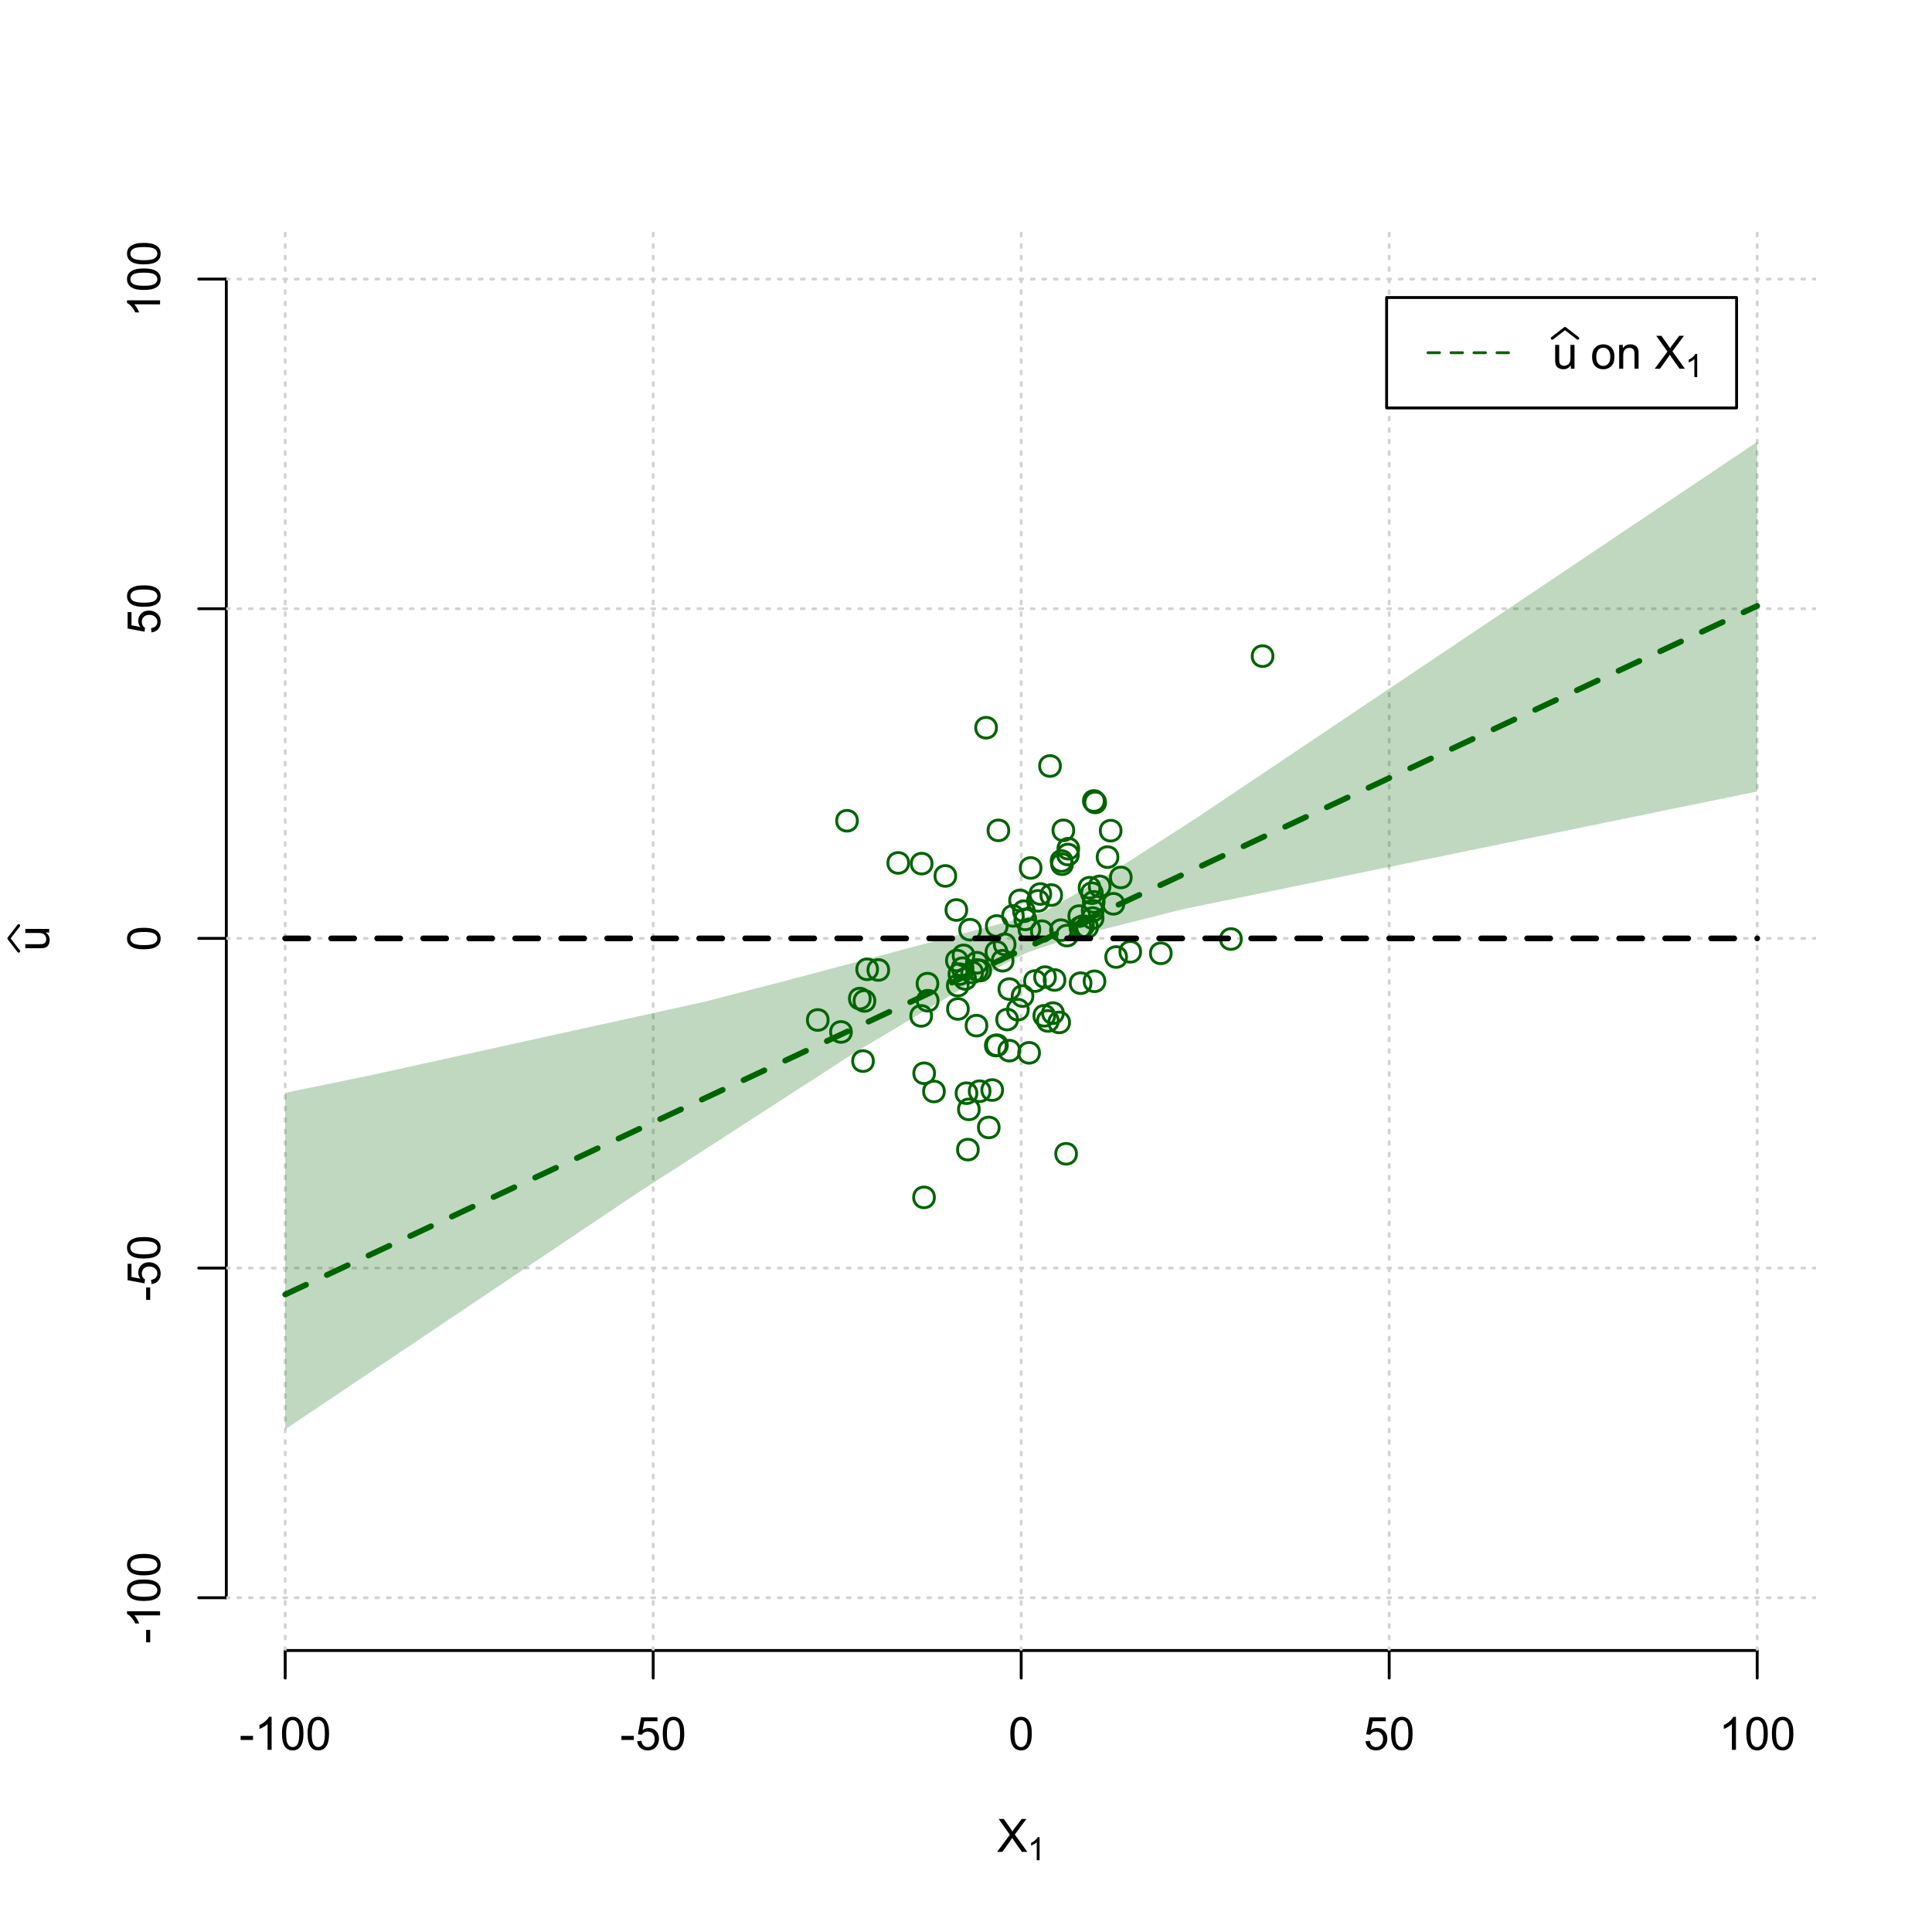 <?xml version="1.0" encoding="UTF-8"?>
<svg xmlns="http://www.w3.org/2000/svg" xmlns:xlink="http://www.w3.org/1999/xlink" width="504pt" height="504pt" viewBox="0 0 504 504" version="1.1">
<defs>
<g>
<symbol overflow="visible" id="glyph0-0">
<path style="stroke:none;" d="M 1.5 0 L 1.5 -7.5 L 7.5 -7.5 L 7.5 0 Z M 1.688 -0.188 L 7.312 -0.188 L 7.312 -7.312 L 1.688 -7.312 Z M 1.688 -0.188 "/>
</symbol>
<symbol overflow="visible" id="glyph0-1">
<path style="stroke:none;" d="M 0.055 0 L 3.375 -4.477 L 0.445 -8.59 L 1.797 -8.59 L 3.359 -6.387 C 3.68 -5.93 3.91 -5.578 4.047 -5.332 C 4.238 -5.645 4.465 -5.969 4.727 -6.312 L 6.457 -8.59 L 7.695 -8.59 L 4.676 -4.539 L 7.93 0 L 6.523 0 L 4.359 -3.062 C 4.238 -3.238 4.113 -3.43 3.984 -3.641 C 3.789 -3.324 3.652 -3.109 3.574 -2.992 L 1.418 0 Z M 0.055 0 "/>
</symbol>
<symbol overflow="visible" id="glyph0-2">
<path style="stroke:none;" d="M 0.383 -2.578 L 0.383 -3.641 L 3.621 -3.641 L 3.621 -2.578 Z M 0.383 -2.578 "/>
</symbol>
<symbol overflow="visible" id="glyph0-3">
<path style="stroke:none;" d="M 4.469 0 L 3.414 0 L 3.414 -6.719 C 3.16 -6.477 2.828 -6.234 2.414 -5.996 C 2 -5.75 1.629 -5.57 1.305 -5.449 L 1.305 -6.469 C 1.895 -6.742 2.41 -7.078 2.852 -7.477 C 3.293 -7.871 3.605 -8.254 3.789 -8.625 L 4.469 -8.625 Z M 4.469 0 "/>
</symbol>
<symbol overflow="visible" id="glyph0-4">
<path style="stroke:none;" d="M 0.5 -4.234 C 0.496 -5.246 0.602 -6.062 0.812 -6.688 C 1.02 -7.305 1.328 -7.785 1.742 -8.121 C 2.148 -8.457 2.668 -8.625 3.297 -8.625 C 3.758 -8.625 4.164 -8.531 4.512 -8.348 C 4.855 -8.16 5.141 -7.891 5.371 -7.543 C 5.594 -7.191 5.773 -6.766 5.906 -6.266 C 6.035 -5.762 6.098 -5.086 6.102 -4.234 C 6.098 -3.227 5.996 -2.414 5.789 -1.797 C 5.578 -1.176 5.266 -0.695 4.859 -0.359 C 4.445 -0.02 3.926 0.145 3.297 0.148 C 2.465 0.145 1.816 -0.148 1.348 -0.742 C 0.781 -1.457 0.496 -2.621 0.5 -4.234 Z M 1.582 -4.234 C 1.582 -2.824 1.746 -1.887 2.074 -1.418 C 2.402 -0.949 2.809 -0.715 3.297 -0.719 C 3.777 -0.715 4.184 -0.949 4.52 -1.422 C 4.848 -1.887 5.016 -2.824 5.016 -4.234 C 5.016 -5.648 4.848 -6.59 4.52 -7.055 C 4.184 -7.516 3.773 -7.746 3.289 -7.75 C 2.801 -7.746 2.414 -7.543 2.125 -7.137 C 1.762 -6.613 1.582 -5.645 1.582 -4.234 Z M 1.582 -4.234 "/>
</symbol>
<symbol overflow="visible" id="glyph0-5">
<path style="stroke:none;" d="M 0.5 -2.25 L 1.605 -2.344 C 1.684 -1.805 1.871 -1.398 2.176 -1.125 C 2.473 -0.852 2.836 -0.715 3.258 -0.719 C 3.766 -0.715 4.195 -0.906 4.547 -1.293 C 4.898 -1.672 5.074 -2.18 5.074 -2.82 C 5.074 -3.414 4.902 -3.891 4.566 -4.242 C 4.227 -4.59 3.785 -4.762 3.242 -4.766 C 2.898 -4.762 2.594 -4.684 2.32 -4.531 C 2.047 -4.375 1.832 -4.176 1.676 -3.93 L 0.688 -4.062 L 1.516 -8.473 L 5.789 -8.473 L 5.789 -7.465 L 2.359 -7.465 L 1.898 -5.156 C 2.414 -5.516 2.953 -5.695 3.523 -5.695 C 4.27 -5.695 4.902 -5.434 5.422 -4.914 C 5.934 -4.395 6.191 -3.727 6.195 -2.914 C 6.191 -2.133 5.965 -1.461 5.516 -0.898 C 4.961 -0.199 4.211 0.145 3.258 0.148 C 2.477 0.145 1.836 -0.07 1.344 -0.508 C 0.844 -0.941 0.562 -1.523 0.5 -2.25 Z M 0.5 -2.25 "/>
</symbol>
<symbol overflow="visible" id="glyph0-6">
<path style="stroke:none;" d="M 4.867 0 L 4.867 -0.914 C 4.379 -0.211 3.723 0.141 2.895 0.141 C 2.527 0.141 2.184 0.07 1.867 -0.07 C 1.547 -0.211 1.309 -0.387 1.156 -0.602 C 1 -0.812 0.895 -1.074 0.832 -1.383 C 0.785 -1.59 0.762 -1.918 0.766 -2.367 L 0.766 -6.223 L 1.82 -6.223 L 1.82 -2.773 C 1.816 -2.219 1.84 -1.848 1.887 -1.656 C 1.949 -1.379 2.09 -1.16 2.309 -1.004 C 2.523 -0.84 2.789 -0.762 3.105 -0.766 C 3.418 -0.762 3.715 -0.844 3.996 -1.008 C 4.273 -1.172 4.469 -1.391 4.586 -1.672 C 4.699 -1.949 4.758 -2.355 4.758 -2.891 L 4.758 -6.223 L 5.812 -6.223 L 5.812 0 Z M 4.867 0 "/>
</symbol>
<symbol overflow="visible" id="glyph0-7">
<path style="stroke:none;" d=""/>
</symbol>
<symbol overflow="visible" id="glyph0-8">
<path style="stroke:none;" d="M 0.398 -3.109 C 0.398 -4.262 0.719 -5.117 1.359 -5.672 C 1.895 -6.133 2.547 -6.363 3.316 -6.363 C 4.172 -6.363 4.871 -6.082 5.414 -5.52 C 5.953 -4.957 6.223 -4.184 6.227 -3.199 C 6.223 -2.398 6.102 -1.766 5.867 -1.309 C 5.625 -0.848 5.277 -0.492 4.82 -0.238 C 4.359 0.016 3.859 0.141 3.316 0.141 C 2.441 0.141 1.734 -0.137 1.203 -0.695 C 0.664 -1.254 0.398 -2.059 0.398 -3.109 Z M 1.484 -3.109 C 1.48 -2.309 1.656 -1.711 2.004 -1.32 C 2.348 -0.922 2.785 -0.727 3.316 -0.727 C 3.84 -0.727 4.273 -0.926 4.621 -1.324 C 4.969 -1.723 5.145 -2.328 5.145 -3.148 C 5.145 -3.914 4.969 -4.496 4.617 -4.895 C 4.266 -5.289 3.832 -5.488 3.316 -5.492 C 2.785 -5.488 2.348 -5.293 2.004 -4.898 C 1.656 -4.5 1.48 -3.902 1.484 -3.109 Z M 1.484 -3.109 "/>
</symbol>
<symbol overflow="visible" id="glyph0-9">
<path style="stroke:none;" d="M 0.789 0 L 0.789 -6.223 L 1.742 -6.223 L 1.742 -5.336 C 2.195 -6.02 2.855 -6.363 3.719 -6.363 C 4.09 -6.363 4.434 -6.293 4.754 -6.16 C 5.066 -6.023 5.305 -5.848 5.461 -5.633 C 5.617 -5.41 5.727 -5.152 5.789 -4.852 C 5.828 -4.656 5.848 -4.312 5.848 -3.828 L 5.848 0 L 4.793 0 L 4.793 -3.785 C 4.793 -4.215 4.75 -4.535 4.668 -4.75 C 4.586 -4.961 4.441 -5.129 4.234 -5.258 C 4.023 -5.383 3.777 -5.449 3.5 -5.449 C 3.047 -5.449 2.66 -5.305 2.332 -5.02 C 2.004 -4.734 1.84 -4.195 1.844 -3.398 L 1.844 0 Z M 0.789 0 "/>
</symbol>
<symbol overflow="visible" id="glyph1-0">
<path style="stroke:none;" d="M 1.051 0 L 1.051 -5.25 L 5.25 -5.25 L 5.25 0 Z M 1.18 -0.133 L 5.117 -0.133 L 5.117 -5.117 L 1.18 -5.117 Z M 1.18 -0.133 "/>
</symbol>
<symbol overflow="visible" id="glyph1-1">
<path style="stroke:none;" d="M 3.129 0 L 2.391 0 L 2.391 -4.703 C 2.211 -4.531 1.977 -4.363 1.691 -4.195 C 1.398 -4.023 1.141 -3.895 0.914 -3.812 L 0.914 -4.527 C 1.328 -4.719 1.688 -4.953 1.996 -5.234 C 2.305 -5.508 2.523 -5.777 2.652 -6.039 L 3.129 -6.039 Z M 3.129 0 "/>
</symbol>
<symbol overflow="visible" id="glyph2-0">
<path style="stroke:none;" d="M 0 -1.5 L -7.5 -1.5 L -7.5 -7.5 L 0 -7.5 Z M -0.188 -1.688 L -0.188 -7.312 L -7.312 -7.312 L -7.312 -1.688 Z M -0.188 -1.688 "/>
</symbol>
<symbol overflow="visible" id="glyph2-1">
<path style="stroke:none;" d="M 0 -4.867 L -0.914 -4.867 C -0.211 -4.379 0.141 -3.723 0.141 -2.895 C 0.141 -2.527 0.07 -2.184 -0.07 -1.867 C -0.211 -1.547 -0.387 -1.309 -0.598 -1.156 C -0.809 -1 -1.07 -0.895 -1.383 -0.832 C -1.59 -0.789 -1.918 -0.766 -2.367 -0.77 L -6.223 -0.77 L -6.223 -1.824 L -2.773 -1.824 C -2.219 -1.82 -1.848 -1.844 -1.656 -1.887 C -1.379 -1.949 -1.16 -2.09 -1.004 -2.309 C -0.84 -2.523 -0.762 -2.789 -0.766 -3.105 C -0.762 -3.418 -0.844 -3.715 -1.008 -3.996 C -1.172 -4.273 -1.391 -4.469 -1.672 -4.586 C -1.945 -4.699 -2.352 -4.758 -2.887 -4.758 L -6.223 -4.758 L -6.223 -5.812 L 0 -5.812 Z M 0 -4.867 "/>
</symbol>
<symbol overflow="visible" id="glyph2-2">
<path style="stroke:none;" d="M -2.578 -0.383 L -3.641 -0.383 L -3.641 -3.621 L -2.578 -3.621 Z M -2.578 -0.383 "/>
</symbol>
<symbol overflow="visible" id="glyph2-3">
<path style="stroke:none;" d="M 0 -4.469 L 0 -3.414 L -6.719 -3.418 C -6.477 -3.16 -6.234 -2.828 -5.996 -2.418 C -5.75 -2.004 -5.57 -1.633 -5.449 -1.309 L -6.469 -1.309 C -6.742 -1.895 -7.078 -2.41 -7.477 -2.852 C -7.871 -3.293 -8.254 -3.605 -8.625 -3.793 L -8.625 -4.473 Z M 0 -4.469 "/>
</symbol>
<symbol overflow="visible" id="glyph2-4">
<path style="stroke:none;" d="M -4.234 -0.5 C -5.246 -0.496 -6.062 -0.602 -6.688 -0.812 C -7.305 -1.02 -7.785 -1.328 -8.121 -1.742 C -8.457 -2.152 -8.625 -2.672 -8.625 -3.301 C -8.625 -3.758 -8.531 -4.164 -8.348 -4.512 C -8.16 -4.859 -7.891 -5.145 -7.543 -5.371 C -7.191 -5.594 -6.766 -5.773 -6.266 -5.906 C -5.762 -6.035 -5.086 -6.098 -4.234 -6.102 C -3.223 -6.098 -2.41 -5.996 -1.793 -5.789 C -1.176 -5.578 -0.695 -5.266 -0.359 -4.859 C -0.02 -4.445 0.145 -3.926 0.148 -3.297 C 0.145 -2.465 -0.148 -1.816 -0.742 -1.348 C -1.457 -0.781 -2.621 -0.496 -4.234 -0.5 Z M -4.234 -1.582 C -2.824 -1.582 -1.887 -1.746 -1.418 -2.074 C -0.949 -2.402 -0.715 -2.809 -0.719 -3.297 C -0.715 -3.777 -0.949 -4.184 -1.422 -4.52 C -1.887 -4.848 -2.824 -5.016 -4.234 -5.016 C -5.648 -5.016 -6.59 -4.848 -7.055 -4.52 C -7.516 -4.188 -7.746 -3.777 -7.75 -3.289 C -7.746 -2.801 -7.543 -2.414 -7.137 -2.129 C -6.613 -1.762 -5.645 -1.582 -4.234 -1.582 Z M -4.234 -1.582 "/>
</symbol>
<symbol overflow="visible" id="glyph2-5">
<path style="stroke:none;" d="M -2.25 -0.5 L -2.344 -1.605 C -1.805 -1.684 -1.398 -1.871 -1.125 -2.176 C -0.852 -2.473 -0.715 -2.836 -0.719 -3.258 C -0.715 -3.766 -0.906 -4.195 -1.293 -4.547 C -1.672 -4.898 -2.18 -5.074 -2.816 -5.074 C -3.414 -5.074 -3.891 -4.902 -4.242 -4.566 C -4.59 -4.227 -4.762 -3.785 -4.766 -3.242 C -4.762 -2.898 -4.684 -2.594 -4.531 -2.32 C -4.375 -2.047 -4.176 -1.832 -3.93 -1.676 L -4.062 -0.688 L -8.473 -1.52 L -8.473 -5.789 L -7.465 -5.789 L -7.465 -2.363 L -5.156 -1.898 C -5.516 -2.414 -5.695 -2.953 -5.695 -3.523 C -5.695 -4.27 -5.434 -4.902 -4.914 -5.422 C -4.395 -5.934 -3.727 -6.191 -2.91 -6.195 C -2.133 -6.191 -1.461 -5.965 -0.895 -5.516 C -0.199 -4.961 0.145 -4.211 0.148 -3.258 C 0.145 -2.477 -0.07 -1.836 -0.508 -1.344 C -0.941 -0.848 -1.523 -0.566 -2.25 -0.5 Z M -2.25 -0.5 "/>
</symbol>
</g>
<clipPath id="clip1">
  <path d="M 74 59.039 L 75 59.039 L 75 430.559 L 74 430.559 Z M 74 59.039 "/>
</clipPath>
<clipPath id="clip2">
  <path d="M 170 59.039 L 171 59.039 L 171 430.559 L 170 430.559 Z M 170 59.039 "/>
</clipPath>
<clipPath id="clip3">
  <path d="M 266 59.039 L 267 59.039 L 267 430.559 L 266 430.559 Z M 266 59.039 "/>
</clipPath>
<clipPath id="clip4">
  <path d="M 362 59.039 L 363 59.039 L 363 430.559 L 362 430.559 Z M 362 59.039 "/>
</clipPath>
<clipPath id="clip5">
  <path d="M 458 59.039 L 459 59.039 L 459 430.559 L 458 430.559 Z M 458 59.039 "/>
</clipPath>
<clipPath id="clip6">
  <path d="M 59.039 416 L 473.758 416 L 473.758 418 L 59.039 418 Z M 59.039 416 "/>
</clipPath>
<clipPath id="clip7">
  <path d="M 59.039 330 L 473.758 330 L 473.758 332 L 59.039 332 Z M 59.039 330 "/>
</clipPath>
<clipPath id="clip8">
  <path d="M 59.039 244 L 473.758 244 L 473.758 246 L 59.039 246 Z M 59.039 244 "/>
</clipPath>
<clipPath id="clip9">
  <path d="M 59.039 158 L 473.758 158 L 473.758 160 L 59.039 160 Z M 59.039 158 "/>
</clipPath>
<clipPath id="clip10">
  <path d="M 59.039 72 L 473.758 72 L 473.758 74 L 59.039 74 Z M 59.039 72 "/>
</clipPath>
</defs>
<g id="surface4566">
<rect x="0" y="0" width="504" height="504" style="fill:rgb(100%,100%,100%);fill-opacity:1;stroke:none;"/>
<g style="fill:rgb(0%,0%,0%);fill-opacity:1;">
  <use xlink:href="#glyph0-1" x="260.062" y="483.102"/>
</g>
<g style="fill:rgb(0%,0%,0%);fill-opacity:1;">
  <use xlink:href="#glyph1-1" x="268.066" y="485.281"/>
</g>
<g style="fill:rgb(0%,0%,0%);fill-opacity:1;">
  <use xlink:href="#glyph2-1" x="12.82" y="248.137"/>
</g>
<path style="fill:none;stroke-width:0.75;stroke-linecap:round;stroke-linejoin:round;stroke:rgb(0%,0%,0%);stroke-opacity:1;stroke-miterlimit:10;" d="M 4.879 248.137 L 2.301 244.801 L 4.879 241.465 "/>
<path style="fill:none;stroke-width:0.75;stroke-linecap:round;stroke-linejoin:round;stroke:rgb(0%,0%,0%);stroke-opacity:1;stroke-miterlimit:10;" d="M 74.398 430.559 L 458.398 430.559 "/>
<path style="fill:none;stroke-width:0.75;stroke-linecap:round;stroke-linejoin:round;stroke:rgb(0%,0%,0%);stroke-opacity:1;stroke-miterlimit:10;" d="M 74.398 430.559 L 74.398 437.762 "/>
<path style="fill:none;stroke-width:0.75;stroke-linecap:round;stroke-linejoin:round;stroke:rgb(0%,0%,0%);stroke-opacity:1;stroke-miterlimit:10;" d="M 170.398 430.559 L 170.398 437.762 "/>
<path style="fill:none;stroke-width:0.75;stroke-linecap:round;stroke-linejoin:round;stroke:rgb(0%,0%,0%);stroke-opacity:1;stroke-miterlimit:10;" d="M 266.398 430.559 L 266.398 437.762 "/>
<path style="fill:none;stroke-width:0.75;stroke-linecap:round;stroke-linejoin:round;stroke:rgb(0%,0%,0%);stroke-opacity:1;stroke-miterlimit:10;" d="M 362.398 430.559 L 362.398 437.762 "/>
<path style="fill:none;stroke-width:0.75;stroke-linecap:round;stroke-linejoin:round;stroke:rgb(0%,0%,0%);stroke-opacity:1;stroke-miterlimit:10;" d="M 458.398 430.559 L 458.398 437.762 "/>
<g style="fill:rgb(0%,0%,0%);fill-opacity:1;">
  <use xlink:href="#glyph0-2" x="62.391" y="456.48"/>
  <use xlink:href="#glyph0-3" x="66.387" y="456.48"/>
  <use xlink:href="#glyph0-4" x="73.061" y="456.48"/>
  <use xlink:href="#glyph0-4" x="79.734" y="456.48"/>
</g>
<g style="fill:rgb(0%,0%,0%);fill-opacity:1;">
  <use xlink:href="#glyph0-2" x="161.727" y="456.48"/>
  <use xlink:href="#glyph0-5" x="165.723" y="456.48"/>
  <use xlink:href="#glyph0-4" x="172.396" y="456.48"/>
</g>
<g style="fill:rgb(0%,0%,0%);fill-opacity:1;">
  <use xlink:href="#glyph0-4" x="263.062" y="456.48"/>
</g>
<g style="fill:rgb(0%,0%,0%);fill-opacity:1;">
  <use xlink:href="#glyph0-5" x="355.727" y="456.48"/>
  <use xlink:href="#glyph0-4" x="362.4" y="456.48"/>
</g>
<g style="fill:rgb(0%,0%,0%);fill-opacity:1;">
  <use xlink:href="#glyph0-3" x="448.387" y="456.48"/>
  <use xlink:href="#glyph0-4" x="455.061" y="456.48"/>
  <use xlink:href="#glyph0-4" x="461.734" y="456.48"/>
</g>
<path style="fill:none;stroke-width:0.75;stroke-linecap:round;stroke-linejoin:round;stroke:rgb(0%,0%,0%);stroke-opacity:1;stroke-miterlimit:10;" d="M 59.039 416.801 L 59.039 72.801 "/>
<path style="fill:none;stroke-width:0.75;stroke-linecap:round;stroke-linejoin:round;stroke:rgb(0%,0%,0%);stroke-opacity:1;stroke-miterlimit:10;" d="M 59.039 416.801 L 51.84 416.801 "/>
<path style="fill:none;stroke-width:0.75;stroke-linecap:round;stroke-linejoin:round;stroke:rgb(0%,0%,0%);stroke-opacity:1;stroke-miterlimit:10;" d="M 59.039 330.801 L 51.84 330.801 "/>
<path style="fill:none;stroke-width:0.75;stroke-linecap:round;stroke-linejoin:round;stroke:rgb(0%,0%,0%);stroke-opacity:1;stroke-miterlimit:10;" d="M 59.039 244.801 L 51.84 244.801 "/>
<path style="fill:none;stroke-width:0.75;stroke-linecap:round;stroke-linejoin:round;stroke:rgb(0%,0%,0%);stroke-opacity:1;stroke-miterlimit:10;" d="M 59.039 158.801 L 51.84 158.801 "/>
<path style="fill:none;stroke-width:0.75;stroke-linecap:round;stroke-linejoin:round;stroke:rgb(0%,0%,0%);stroke-opacity:1;stroke-miterlimit:10;" d="M 59.039 72.801 L 51.84 72.801 "/>
<g style="fill:rgb(0%,0%,0%);fill-opacity:1;">
  <use xlink:href="#glyph2-2" x="41.762" y="428.809"/>
  <use xlink:href="#glyph2-3" x="41.762" y="424.812"/>
  <use xlink:href="#glyph2-4" x="41.762" y="418.139"/>
  <use xlink:href="#glyph2-4" x="41.762" y="411.465"/>
</g>
<g style="fill:rgb(0%,0%,0%);fill-opacity:1;">
  <use xlink:href="#glyph2-2" x="41.762" y="339.473"/>
  <use xlink:href="#glyph2-5" x="41.762" y="335.477"/>
  <use xlink:href="#glyph2-4" x="41.762" y="328.803"/>
</g>
<g style="fill:rgb(0%,0%,0%);fill-opacity:1;">
  <use xlink:href="#glyph2-4" x="41.762" y="248.137"/>
</g>
<g style="fill:rgb(0%,0%,0%);fill-opacity:1;">
  <use xlink:href="#glyph2-5" x="41.762" y="165.473"/>
  <use xlink:href="#glyph2-4" x="41.762" y="158.799"/>
</g>
<g style="fill:rgb(0%,0%,0%);fill-opacity:1;">
  <use xlink:href="#glyph2-3" x="41.762" y="82.812"/>
  <use xlink:href="#glyph2-4" x="41.762" y="76.139"/>
  <use xlink:href="#glyph2-4" x="41.762" y="69.465"/>
</g>
<g clip-path="url(#clip1)" clip-rule="nonzero">
<path style="fill:none;stroke-width:0.75;stroke-linecap:round;stroke-linejoin:round;stroke:rgb(82.745%,82.745%,82.745%);stroke-opacity:1;stroke-dasharray:0.75,2.25;stroke-miterlimit:10;" d="M 74.398 430.559 L 74.398 59.039 "/>
</g>
<g clip-path="url(#clip2)" clip-rule="nonzero">
<path style="fill:none;stroke-width:0.75;stroke-linecap:round;stroke-linejoin:round;stroke:rgb(82.745%,82.745%,82.745%);stroke-opacity:1;stroke-dasharray:0.75,2.25;stroke-miterlimit:10;" d="M 170.398 430.559 L 170.398 59.039 "/>
</g>
<g clip-path="url(#clip3)" clip-rule="nonzero">
<path style="fill:none;stroke-width:0.75;stroke-linecap:round;stroke-linejoin:round;stroke:rgb(82.745%,82.745%,82.745%);stroke-opacity:1;stroke-dasharray:0.75,2.25;stroke-miterlimit:10;" d="M 266.398 430.559 L 266.398 59.039 "/>
</g>
<g clip-path="url(#clip4)" clip-rule="nonzero">
<path style="fill:none;stroke-width:0.75;stroke-linecap:round;stroke-linejoin:round;stroke:rgb(82.745%,82.745%,82.745%);stroke-opacity:1;stroke-dasharray:0.75,2.25;stroke-miterlimit:10;" d="M 362.398 430.559 L 362.398 59.039 "/>
</g>
<g clip-path="url(#clip5)" clip-rule="nonzero">
<path style="fill:none;stroke-width:0.75;stroke-linecap:round;stroke-linejoin:round;stroke:rgb(82.745%,82.745%,82.745%);stroke-opacity:1;stroke-dasharray:0.75,2.25;stroke-miterlimit:10;" d="M 458.398 430.559 L 458.398 59.039 "/>
</g>
<g clip-path="url(#clip6)" clip-rule="nonzero">
<path style="fill:none;stroke-width:0.75;stroke-linecap:round;stroke-linejoin:round;stroke:rgb(82.745%,82.745%,82.745%);stroke-opacity:1;stroke-dasharray:0.75,2.25;stroke-miterlimit:10;" d="M 59.039 416.801 L 473.762 416.801 "/>
</g>
<g clip-path="url(#clip7)" clip-rule="nonzero">
<path style="fill:none;stroke-width:0.75;stroke-linecap:round;stroke-linejoin:round;stroke:rgb(82.745%,82.745%,82.745%);stroke-opacity:1;stroke-dasharray:0.75,2.25;stroke-miterlimit:10;" d="M 59.039 330.801 L 473.762 330.801 "/>
</g>
<g clip-path="url(#clip8)" clip-rule="nonzero">
<path style="fill:none;stroke-width:0.75;stroke-linecap:round;stroke-linejoin:round;stroke:rgb(82.745%,82.745%,82.745%);stroke-opacity:1;stroke-dasharray:0.75,2.25;stroke-miterlimit:10;" d="M 59.039 244.801 L 473.762 244.801 "/>
</g>
<g clip-path="url(#clip9)" clip-rule="nonzero">
<path style="fill:none;stroke-width:0.75;stroke-linecap:round;stroke-linejoin:round;stroke:rgb(82.745%,82.745%,82.745%);stroke-opacity:1;stroke-dasharray:0.75,2.25;stroke-miterlimit:10;" d="M 59.039 158.801 L 473.762 158.801 "/>
</g>
<g clip-path="url(#clip10)" clip-rule="nonzero">
<path style="fill:none;stroke-width:0.75;stroke-linecap:round;stroke-linejoin:round;stroke:rgb(82.745%,82.745%,82.745%);stroke-opacity:1;stroke-dasharray:0.75,2.25;stroke-miterlimit:10;" d="M 59.039 72.801 L 473.762 72.801 "/>
</g>
<path style=" stroke:none;fill-rule:nonzero;fill:rgb(0%,39.216%,0%);fill-opacity:0.251;" d="M 74.398 324.566 L 74.398 285.086 L 76.32 284.691 L 78.238 284.297 L 80.16 283.902 L 82.078 283.508 L 85.922 282.719 L 87.84 282.324 L 89.762 281.926 L 91.68 281.531 L 93.602 281.137 L 95.52 280.742 L 97.441 280.344 L 99.359 279.918 L 101.281 279.496 L 103.199 279.074 L 105.121 278.652 L 107.039 278.227 L 108.961 277.805 L 110.879 277.383 L 112.801 276.961 L 114.719 276.535 L 116.641 276.113 L 118.559 275.691 L 120.48 275.27 L 122.398 274.848 L 124.32 274.422 L 126.238 274 L 128.16 273.578 L 130.078 273.156 L 132 272.73 L 133.922 272.309 L 135.84 271.887 L 137.762 271.465 L 139.68 271.039 L 141.602 270.617 L 143.52 270.195 L 145.441 269.773 L 147.359 269.348 L 149.281 268.926 L 151.199 268.504 L 153.121 268.082 L 155.039 267.66 L 156.961 267.234 L 158.879 266.812 L 160.801 266.391 L 162.719 265.969 L 164.641 265.543 L 166.559 265.121 L 168.48 264.699 L 170.398 264.277 L 172.32 263.852 L 174.238 263.43 L 176.16 263.008 L 178.078 262.586 L 180 262.164 L 181.922 261.738 L 183.84 261.312 L 185.762 260.816 L 187.68 260.32 L 189.602 259.824 L 191.52 259.328 L 193.441 258.832 L 195.359 258.336 L 197.281 257.84 L 199.199 257.344 L 201.121 256.848 L 203.039 256.352 L 204.961 255.855 L 206.879 255.348 L 208.801 254.84 L 210.719 254.328 L 212.641 253.816 L 214.559 253.305 L 216.48 252.797 L 218.398 252.285 L 220.32 251.773 L 222.238 251.266 L 224.16 250.754 L 226.078 250.242 L 228 249.73 L 229.922 249.223 L 231.84 248.711 L 233.762 248.199 L 235.68 247.691 L 237.602 247.18 L 239.52 246.668 L 241.441 246.16 L 243.359 245.648 L 245.281 245.137 L 247.199 244.625 L 249.121 244.117 L 251.039 243.605 L 252.961 243.094 L 254.879 242.586 L 256.801 242.074 L 258.719 241.562 L 260.641 241.051 L 262.559 240.543 L 264.48 240.031 L 266.398 239.52 L 268.32 239.012 L 270.238 238.5 L 272.16 237.988 L 274.078 236.898 L 277.922 234.719 L 279.84 233.629 L 281.762 232.543 L 283.68 231.453 L 285.602 230.363 L 287.52 229.195 L 289.441 227.961 L 291.359 226.73 L 293.281 225.496 L 295.199 224.262 L 297.121 223.027 L 299.039 221.797 L 300.961 220.562 L 302.879 219.328 L 304.801 218.094 L 306.719 216.863 L 308.641 215.629 L 310.559 214.395 L 312.48 213.148 L 314.398 211.859 L 316.32 210.57 L 318.238 209.285 L 320.16 207.996 L 322.078 206.707 L 324 205.418 L 325.922 204.133 L 327.84 202.844 L 329.762 201.555 L 331.68 200.27 L 333.602 198.98 L 335.52 197.691 L 337.441 196.402 L 339.359 195.117 L 341.281 193.828 L 343.199 192.539 L 345.121 191.25 L 347.039 189.965 L 348.961 188.676 L 350.879 187.387 L 352.801 186.102 L 354.719 184.812 L 356.641 183.523 L 358.559 182.234 L 360.48 180.949 L 362.398 179.66 L 364.32 178.371 L 366.238 177.082 L 368.16 175.797 L 370.078 174.508 L 372 173.219 L 373.922 171.934 L 375.84 170.645 L 377.762 169.355 L 379.68 168.066 L 381.602 166.781 L 383.52 165.492 L 385.441 164.203 L 387.359 162.914 L 389.281 161.629 L 391.199 160.34 L 393.121 159.051 L 395.039 157.762 L 396.961 156.477 L 398.879 155.188 L 400.801 153.898 L 402.719 152.613 L 404.641 151.324 L 406.559 150.035 L 408.48 148.746 L 410.398 147.461 L 412.32 146.172 L 414.238 144.883 L 416.16 143.594 L 418.078 142.309 L 421.922 139.73 L 423.84 138.445 L 425.762 137.156 L 427.68 135.867 L 429.602 134.578 L 431.52 133.293 L 433.441 132.004 L 435.359 130.715 L 437.281 129.426 L 439.199 128.141 L 441.121 126.852 L 443.039 125.562 L 444.961 124.277 L 446.879 122.988 L 448.801 121.699 L 450.719 120.41 L 452.641 119.125 L 454.559 117.836 L 456.48 116.547 L 458.398 115.258 L 458.398 72.801 L 458.398 206.477 L 456.48 206.871 L 454.559 207.262 L 452.641 207.656 L 450.719 208.051 L 448.801 208.445 L 446.879 208.84 L 444.961 209.23 L 443.039 209.625 L 441.121 210.02 L 439.199 210.414 L 437.281 210.805 L 435.359 211.199 L 433.441 211.594 L 431.52 211.988 L 429.602 212.379 L 427.68 212.773 L 425.762 213.168 L 423.84 213.562 L 421.922 213.957 L 420 214.348 L 418.078 214.742 L 416.16 215.137 L 414.238 215.531 L 412.32 215.922 L 410.398 216.316 L 408.48 216.711 L 406.559 217.105 L 404.641 217.496 L 402.719 217.891 L 400.801 218.285 L 398.879 218.68 L 396.961 219.074 L 395.039 219.465 L 393.121 219.859 L 391.199 220.254 L 389.281 220.648 L 387.359 221.039 L 385.441 221.434 L 383.52 221.828 L 381.602 222.223 L 379.68 222.617 L 377.762 223.008 L 375.84 223.402 L 373.922 223.797 L 372 224.191 L 370.078 224.582 L 368.16 224.977 L 366.238 225.371 L 364.32 225.766 L 362.398 226.156 L 360.48 226.551 L 358.559 226.945 L 356.641 227.34 L 354.719 227.734 L 352.801 228.125 L 350.879 228.52 L 348.961 228.914 L 347.039 229.309 L 345.121 229.699 L 343.199 230.094 L 341.281 230.488 L 339.359 230.883 L 337.441 231.273 L 335.52 231.668 L 333.602 232.062 L 331.68 232.457 L 329.762 232.852 L 327.84 233.242 L 325.922 233.637 L 322.078 234.426 L 320.16 234.816 L 318.238 235.211 L 316.32 235.605 L 314.398 236 L 312.48 236.395 L 310.559 236.785 L 308.641 237.18 L 306.719 237.648 L 304.801 238.133 L 302.879 238.617 L 300.961 239.105 L 299.039 239.59 L 297.121 240.074 L 295.199 240.559 L 293.281 241.043 L 291.359 241.531 L 289.441 242.016 L 287.52 242.5 L 285.602 242.984 L 283.68 243.473 L 281.762 243.957 L 279.84 244.504 L 277.922 245.145 L 276 245.781 L 274.078 246.422 L 272.16 247.059 L 270.238 247.699 L 268.32 248.336 L 266.398 249.219 L 264.48 250.199 L 262.559 251.223 L 260.641 252.273 L 258.719 253.32 L 256.801 254.395 L 254.879 255.543 L 252.961 256.688 L 251.039 257.836 L 249.121 258.984 L 247.199 260.133 L 245.281 261.277 L 243.359 262.426 L 241.441 263.574 L 239.52 264.719 L 237.602 265.867 L 235.68 267.016 L 233.762 268.164 L 231.84 269.309 L 229.922 270.457 L 228 271.605 L 226.078 272.75 L 224.16 273.898 L 222.238 275.07 L 220.32 276.309 L 218.398 277.551 L 216.48 278.793 L 214.559 280.031 L 212.641 281.273 L 210.719 282.516 L 208.801 283.754 L 206.879 284.996 L 204.961 286.238 L 203.039 287.477 L 201.121 288.719 L 199.199 289.961 L 197.281 291.199 L 195.359 292.441 L 193.441 293.684 L 191.52 294.922 L 189.602 296.164 L 187.68 297.406 L 185.762 298.648 L 183.84 299.887 L 181.922 301.129 L 180 302.371 L 178.078 303.609 L 176.16 304.852 L 174.238 306.094 L 172.32 307.332 L 170.398 308.574 L 168.48 309.816 L 166.559 311.055 L 164.641 312.324 L 162.719 313.613 L 160.801 314.898 L 158.879 316.188 L 156.961 317.477 L 155.039 318.766 L 153.121 320.051 L 151.199 321.34 L 149.281 322.629 L 147.359 323.914 L 145.441 325.203 L 143.52 326.492 L 141.602 327.781 L 139.68 329.066 L 137.762 330.355 L 135.84 331.645 L 133.922 332.934 L 132 334.219 L 130.078 335.508 L 128.16 336.797 L 126.238 338.082 L 124.32 339.371 L 122.398 340.66 L 120.48 341.949 L 118.559 343.234 L 116.641 344.523 L 114.719 345.812 L 112.801 347.102 L 110.879 348.387 L 108.961 349.676 L 107.039 350.965 L 105.121 352.25 L 103.199 353.539 L 101.281 354.828 L 99.359 356.117 L 97.441 357.402 L 95.52 358.691 L 93.602 359.98 L 91.68 361.27 L 89.762 362.555 L 87.84 363.844 L 85.922 365.133 L 84 366.422 L 82.078 367.707 L 80.16 368.996 L 78.238 370.285 L 76.32 371.57 L 74.398 372.859 L 74.398 416.801 Z M 74.398 324.566 "/>
<path style="fill:none;stroke-width:0.75;stroke-linecap:round;stroke-linejoin:round;stroke:rgb(0%,39.216%,0%);stroke-opacity:1;stroke-miterlimit:10;" d="M 287.734 239.5 C 287.734 243.102 282.336 243.102 282.336 239.5 C 282.336 235.902 287.734 235.902 287.734 239.5 "/>
<path style="fill:none;stroke-width:0.75;stroke-linecap:round;stroke-linejoin:round;stroke:rgb(0%,39.216%,0%);stroke-opacity:1;stroke-miterlimit:10;" d="M 226.996 260.504 C 226.996 264.105 221.598 264.105 221.598 260.504 C 221.598 256.902 226.996 256.902 226.996 260.504 "/>
<path style="fill:none;stroke-width:0.75;stroke-linecap:round;stroke-linejoin:round;stroke:rgb(0%,39.216%,0%);stroke-opacity:1;stroke-miterlimit:10;" d="M 281.391 221.406 C 281.391 225.004 275.988 225.004 275.988 221.406 C 275.988 217.805 281.391 217.805 281.391 221.406 "/>
<path style="fill:none;stroke-width:0.75;stroke-linecap:round;stroke-linejoin:round;stroke:rgb(0%,39.216%,0%);stroke-opacity:1;stroke-miterlimit:10;" d="M 231.824 253.039 C 231.824 256.637 226.426 256.637 226.426 253.039 C 226.426 249.438 231.824 249.438 231.824 253.039 "/>
<path style="fill:none;stroke-width:0.75;stroke-linecap:round;stroke-linejoin:round;stroke:rgb(0%,39.216%,0%);stroke-opacity:1;stroke-miterlimit:10;" d="M 262.777 272.66 C 262.777 276.262 257.375 276.262 257.375 272.66 C 257.375 269.059 262.777 269.059 262.777 272.66 "/>
<path style="fill:none;stroke-width:0.75;stroke-linecap:round;stroke-linejoin:round;stroke:rgb(0%,39.216%,0%);stroke-opacity:1;stroke-miterlimit:10;" d="M 289.562 231.223 C 289.562 234.824 284.16 234.824 284.16 231.223 C 284.16 227.625 289.562 227.625 289.562 231.223 "/>
<path style="fill:none;stroke-width:0.75;stroke-linecap:round;stroke-linejoin:round;stroke:rgb(0%,39.216%,0%);stroke-opacity:1;stroke-miterlimit:10;" d="M 228.918 252.855 C 228.918 256.457 223.516 256.457 223.516 252.855 C 223.516 249.258 228.918 249.258 228.918 252.855 "/>
<path style="fill:none;stroke-width:0.75;stroke-linecap:round;stroke-linejoin:round;stroke:rgb(0%,39.216%,0%);stroke-opacity:1;stroke-miterlimit:10;" d="M 277.379 264.289 C 277.379 267.891 271.98 267.891 271.98 264.289 C 271.98 260.691 277.379 260.691 277.379 264.289 "/>
<path style="fill:none;stroke-width:0.75;stroke-linecap:round;stroke-linejoin:round;stroke:rgb(0%,39.216%,0%);stroke-opacity:1;stroke-miterlimit:10;" d="M 332.07 171.168 C 332.07 174.766 326.672 174.766 326.672 171.168 C 326.672 167.566 332.07 167.566 332.07 171.168 "/>
<path style="fill:none;stroke-width:0.75;stroke-linecap:round;stroke-linejoin:round;stroke:rgb(0%,39.216%,0%);stroke-opacity:1;stroke-miterlimit:10;" d="M 252.32 250.574 C 252.32 254.172 246.918 254.172 246.918 250.574 C 246.918 246.973 252.32 246.973 252.32 250.574 "/>
<path style="fill:none;stroke-width:0.75;stroke-linecap:round;stroke-linejoin:round;stroke:rgb(0%,39.216%,0%);stroke-opacity:1;stroke-miterlimit:10;" d="M 264.262 250.625 C 264.262 254.227 258.863 254.227 258.863 250.625 C 258.863 247.027 264.262 247.027 264.262 250.625 "/>
<path style="fill:none;stroke-width:0.75;stroke-linecap:round;stroke-linejoin:round;stroke:rgb(0%,39.216%,0%);stroke-opacity:1;stroke-miterlimit:10;" d="M 288.406 209.328 C 288.406 212.93 283.004 212.93 283.004 209.328 C 283.004 205.73 288.406 205.73 288.406 209.328 "/>
<path style="fill:none;stroke-width:0.75;stroke-linecap:round;stroke-linejoin:round;stroke:rgb(0%,39.216%,0%);stroke-opacity:1;stroke-miterlimit:10;" d="M 272.699 255.926 C 272.699 259.523 267.297 259.523 267.297 255.926 C 267.297 252.324 272.699 252.324 272.699 255.926 "/>
<path style="fill:none;stroke-width:0.75;stroke-linecap:round;stroke-linejoin:round;stroke:rgb(0%,39.216%,0%);stroke-opacity:1;stroke-miterlimit:10;" d="M 260.641 294.117 C 260.641 297.719 255.242 297.719 255.242 294.117 C 255.242 290.52 260.641 290.52 260.641 294.117 "/>
<path style="fill:none;stroke-width:0.75;stroke-linecap:round;stroke-linejoin:round;stroke:rgb(0%,39.216%,0%);stroke-opacity:1;stroke-miterlimit:10;" d="M 273.473 235.012 C 273.473 238.609 268.07 238.609 268.07 235.012 C 268.07 231.41 273.473 231.41 273.473 235.012 "/>
<path style="fill:none;stroke-width:0.75;stroke-linecap:round;stroke-linejoin:round;stroke:rgb(0%,39.216%,0%);stroke-opacity:1;stroke-miterlimit:10;" d="M 274.488 242.918 C 274.488 246.516 269.086 246.516 269.086 242.918 C 269.086 239.316 274.488 239.316 274.488 242.918 "/>
<path style="fill:none;stroke-width:0.75;stroke-linecap:round;stroke-linejoin:round;stroke:rgb(0%,39.216%,0%);stroke-opacity:1;stroke-miterlimit:10;" d="M 254.828 285.184 C 254.828 288.781 249.426 288.781 249.426 285.184 C 249.426 281.582 254.828 281.582 254.828 285.184 "/>
<path style="fill:none;stroke-width:0.75;stroke-linecap:round;stroke-linejoin:round;stroke:rgb(0%,39.216%,0%);stroke-opacity:1;stroke-miterlimit:10;" d="M 274.09 233.219 C 274.09 236.816 268.691 236.816 268.691 233.219 C 268.691 229.617 274.09 229.617 274.09 233.219 "/>
<path style="fill:none;stroke-width:0.75;stroke-linecap:round;stroke-linejoin:round;stroke:rgb(0%,39.216%,0%);stroke-opacity:1;stroke-miterlimit:10;" d="M 252.555 257.105 C 252.555 260.707 247.156 260.707 247.156 257.105 C 247.156 253.508 252.555 253.508 252.555 257.105 "/>
<path style="fill:none;stroke-width:0.75;stroke-linecap:round;stroke-linejoin:round;stroke:rgb(0%,39.216%,0%);stroke-opacity:1;stroke-miterlimit:10;" d="M 255.449 289.402 C 255.449 293.004 250.051 293.004 250.051 289.402 C 250.051 285.805 255.449 285.805 255.449 289.402 "/>
<path style="fill:none;stroke-width:0.75;stroke-linecap:round;stroke-linejoin:round;stroke:rgb(0%,39.216%,0%);stroke-opacity:1;stroke-miterlimit:10;" d="M 279.012 266.715 C 279.012 270.316 273.613 270.316 273.613 266.715 C 273.613 263.117 279.012 263.117 279.012 266.715 "/>
<path style="fill:none;stroke-width:0.75;stroke-linecap:round;stroke-linejoin:round;stroke:rgb(0%,39.216%,0%);stroke-opacity:1;stroke-miterlimit:10;" d="M 244.648 256.602 C 244.648 260.203 239.25 260.203 239.25 256.602 C 239.25 253.004 244.648 253.004 244.648 256.602 "/>
<path style="fill:none;stroke-width:0.75;stroke-linecap:round;stroke-linejoin:round;stroke:rgb(0%,39.216%,0%);stroke-opacity:1;stroke-miterlimit:10;" d="M 259.945 189.844 C 259.945 193.441 254.547 193.441 254.547 189.844 C 254.547 186.242 259.945 186.242 259.945 189.844 "/>
<path style="fill:none;stroke-width:0.75;stroke-linecap:round;stroke-linejoin:round;stroke:rgb(0%,39.216%,0%);stroke-opacity:1;stroke-miterlimit:10;" d="M 243.75 312.359 C 243.75 315.961 238.352 315.961 238.352 312.359 C 238.352 308.762 243.75 308.762 243.75 312.359 "/>
<path style="fill:none;stroke-width:0.75;stroke-linecap:round;stroke-linejoin:round;stroke:rgb(0%,39.216%,0%);stroke-opacity:1;stroke-miterlimit:10;" d="M 254.473 255.375 C 254.473 258.973 249.07 258.973 249.07 255.375 C 249.07 251.773 254.473 251.773 254.473 255.375 "/>
<path style="fill:none;stroke-width:0.75;stroke-linecap:round;stroke-linejoin:round;stroke:rgb(0%,39.216%,0%);stroke-opacity:1;stroke-miterlimit:10;" d="M 265.996 274.086 C 265.996 277.684 260.598 277.684 260.598 274.086 C 260.598 270.484 265.996 270.484 265.996 274.086 "/>
<path style="fill:none;stroke-width:0.75;stroke-linecap:round;stroke-linejoin:round;stroke:rgb(0%,39.216%,0%);stroke-opacity:1;stroke-miterlimit:10;" d="M 270.168 239.84 C 270.168 243.438 264.77 243.438 264.77 239.84 C 264.77 236.238 270.168 236.238 270.168 239.84 "/>
<path style="fill:none;stroke-width:0.75;stroke-linecap:round;stroke-linejoin:round;stroke:rgb(0%,39.216%,0%);stroke-opacity:1;stroke-miterlimit:10;" d="M 269.449 259.848 C 269.449 263.445 264.047 263.445 264.047 259.848 C 264.047 256.246 269.449 256.246 269.449 259.848 "/>
<path style="fill:none;stroke-width:0.75;stroke-linecap:round;stroke-linejoin:round;stroke:rgb(0%,39.216%,0%);stroke-opacity:1;stroke-miterlimit:10;" d="M 252.598 263.211 C 252.598 266.809 247.195 266.809 247.195 263.211 C 247.195 259.609 252.598 259.609 252.598 263.211 "/>
<path style="fill:none;stroke-width:0.75;stroke-linecap:round;stroke-linejoin:round;stroke:rgb(0%,39.216%,0%);stroke-opacity:1;stroke-miterlimit:10;" d="M 293.871 249.66 C 293.871 253.258 288.469 253.258 288.469 249.66 C 288.469 246.059 293.871 246.059 293.871 249.66 "/>
<path style="fill:none;stroke-width:0.75;stroke-linecap:round;stroke-linejoin:round;stroke:rgb(0%,39.216%,0%);stroke-opacity:1;stroke-miterlimit:10;" d="M 287.547 233 C 287.547 236.602 282.145 236.602 282.145 233 C 282.145 229.398 287.547 229.398 287.547 233 "/>
<path style="fill:none;stroke-width:0.75;stroke-linecap:round;stroke-linejoin:round;stroke:rgb(0%,39.216%,0%);stroke-opacity:1;stroke-miterlimit:10;" d="M 280.816 300.988 C 280.816 304.59 275.418 304.59 275.418 300.988 C 275.418 297.391 280.816 297.391 280.816 300.988 "/>
<path style="fill:none;stroke-width:0.75;stroke-linecap:round;stroke-linejoin:round;stroke:rgb(0%,39.216%,0%);stroke-opacity:1;stroke-miterlimit:10;" d="M 284.246 238.977 C 284.246 242.578 278.844 242.578 278.844 238.977 C 278.844 235.379 284.246 235.379 284.246 238.977 "/>
<path style="fill:none;stroke-width:0.75;stroke-linecap:round;stroke-linejoin:round;stroke:rgb(0%,39.216%,0%);stroke-opacity:1;stroke-miterlimit:10;" d="M 276.617 199.828 C 276.617 203.43 271.215 203.43 271.215 199.828 C 271.215 196.227 276.617 196.227 276.617 199.828 "/>
<path style="fill:none;stroke-width:0.75;stroke-linecap:round;stroke-linejoin:round;stroke:rgb(0%,39.216%,0%);stroke-opacity:1;stroke-miterlimit:10;" d="M 244.711 261.059 C 244.711 264.656 239.312 264.656 239.312 261.059 C 239.312 257.457 244.711 257.457 244.711 261.059 "/>
<path style="fill:none;stroke-width:0.75;stroke-linecap:round;stroke-linejoin:round;stroke:rgb(0%,39.216%,0%);stroke-opacity:1;stroke-miterlimit:10;" d="M 286.285 241.852 C 286.285 245.449 280.887 245.449 280.887 241.852 C 280.887 238.25 286.285 238.25 286.285 241.852 "/>
<path style="fill:none;stroke-width:0.75;stroke-linecap:round;stroke-linejoin:round;stroke:rgb(0%,39.216%,0%);stroke-opacity:1;stroke-miterlimit:10;" d="M 285.238 241.582 C 285.238 245.184 279.84 245.184 279.84 241.582 C 279.84 237.984 285.238 237.984 285.238 241.582 "/>
<path style="fill:none;stroke-width:0.75;stroke-linecap:round;stroke-linejoin:round;stroke:rgb(0%,39.216%,0%);stroke-opacity:1;stroke-miterlimit:10;" d="M 281.039 244.074 C 281.039 247.672 275.637 247.672 275.637 244.074 C 275.637 240.473 281.039 240.473 281.039 244.074 "/>
<path style="fill:none;stroke-width:0.75;stroke-linecap:round;stroke-linejoin:round;stroke:rgb(0%,39.216%,0%);stroke-opacity:1;stroke-miterlimit:10;" d="M 254.051 249.227 C 254.051 252.828 248.652 252.828 248.652 249.227 C 248.652 245.629 254.051 245.629 254.051 249.227 "/>
<path style="fill:none;stroke-width:0.75;stroke-linecap:round;stroke-linejoin:round;stroke:rgb(0%,39.216%,0%);stroke-opacity:1;stroke-miterlimit:10;" d="M 276.066 266.336 C 276.066 269.938 270.668 269.938 270.668 266.336 C 270.668 262.738 276.066 262.738 276.066 266.336 "/>
<path style="fill:none;stroke-width:0.75;stroke-linecap:round;stroke-linejoin:round;stroke:rgb(0%,39.216%,0%);stroke-opacity:1;stroke-miterlimit:10;" d="M 264.785 246.34 C 264.785 249.941 259.383 249.941 259.383 246.34 C 259.383 242.742 264.785 242.742 264.785 246.34 "/>
<path style="fill:none;stroke-width:0.75;stroke-linecap:round;stroke-linejoin:round;stroke:rgb(0%,39.216%,0%);stroke-opacity:1;stroke-miterlimit:10;" d="M 277.797 255.648 C 277.797 259.25 272.398 259.25 272.398 255.648 C 272.398 252.047 277.797 252.047 277.797 255.648 "/>
<path style="fill:none;stroke-width:0.75;stroke-linecap:round;stroke-linejoin:round;stroke:rgb(0%,39.216%,0%);stroke-opacity:1;stroke-miterlimit:10;" d="M 243.137 225.293 C 243.137 228.891 237.738 228.891 237.738 225.293 C 237.738 221.691 243.137 221.691 243.137 225.293 "/>
<path style="fill:none;stroke-width:0.75;stroke-linecap:round;stroke-linejoin:round;stroke:rgb(0%,39.216%,0%);stroke-opacity:1;stroke-miterlimit:10;" d="M 297.555 248.297 C 297.555 251.898 292.156 251.898 292.156 248.297 C 292.156 244.699 297.555 244.699 297.555 248.297 "/>
<path style="fill:none;stroke-width:0.75;stroke-linecap:round;stroke-linejoin:round;stroke:rgb(0%,39.216%,0%);stroke-opacity:1;stroke-miterlimit:10;" d="M 266.008 258.023 C 266.008 261.621 260.609 261.621 260.609 258.023 C 260.609 254.422 266.008 254.422 266.008 258.023 "/>
<path style="fill:none;stroke-width:0.75;stroke-linecap:round;stroke-linejoin:round;stroke:rgb(0%,39.216%,0%);stroke-opacity:1;stroke-miterlimit:10;" d="M 293.156 235.773 C 293.156 239.375 287.754 239.375 287.754 235.773 C 287.754 232.172 293.156 232.172 293.156 235.773 "/>
<path style="fill:none;stroke-width:0.75;stroke-linecap:round;stroke-linejoin:round;stroke:rgb(0%,39.216%,0%);stroke-opacity:1;stroke-miterlimit:10;" d="M 275.125 264.98 C 275.125 268.582 269.723 268.582 269.723 264.98 C 269.723 261.379 275.125 261.379 275.125 264.98 "/>
<path style="fill:none;stroke-width:0.75;stroke-linecap:round;stroke-linejoin:round;stroke:rgb(0%,39.216%,0%);stroke-opacity:1;stroke-miterlimit:10;" d="M 255.758 242.527 C 255.758 246.125 250.359 246.125 250.359 242.527 C 250.359 238.926 255.758 238.926 255.758 242.527 "/>
<path style="fill:none;stroke-width:0.75;stroke-linecap:round;stroke-linejoin:round;stroke:rgb(0%,39.216%,0%);stroke-opacity:1;stroke-miterlimit:10;" d="M 323.82 244.965 C 323.82 248.562 318.418 248.562 318.418 244.965 C 318.418 241.363 323.82 241.363 323.82 244.965 "/>
<path style="fill:none;stroke-width:0.75;stroke-linecap:round;stroke-linejoin:round;stroke:rgb(0%,39.216%,0%);stroke-opacity:1;stroke-miterlimit:10;" d="M 243.789 279.984 C 243.789 283.582 238.387 283.582 238.387 279.984 C 238.387 276.383 243.789 276.383 243.789 279.984 "/>
<path style="fill:none;stroke-width:0.75;stroke-linecap:round;stroke-linejoin:round;stroke:rgb(0%,39.216%,0%);stroke-opacity:1;stroke-miterlimit:10;" d="M 258.41 253.195 C 258.41 256.793 253.008 256.793 253.008 253.195 C 253.008 249.594 258.41 249.594 258.41 253.195 "/>
<path style="fill:none;stroke-width:0.75;stroke-linecap:round;stroke-linejoin:round;stroke:rgb(0%,39.216%,0%);stroke-opacity:1;stroke-miterlimit:10;" d="M 271.242 242.445 C 271.242 246.047 265.844 246.047 265.844 242.445 C 265.844 238.848 271.242 238.848 271.242 242.445 "/>
<path style="fill:none;stroke-width:0.75;stroke-linecap:round;stroke-linejoin:round;stroke:rgb(0%,39.216%,0%);stroke-opacity:1;stroke-miterlimit:10;" d="M 305.52 248.695 C 305.52 252.297 300.121 252.297 300.121 248.695 C 300.121 245.098 305.52 245.098 305.52 248.695 "/>
<path style="fill:none;stroke-width:0.75;stroke-linecap:round;stroke-linejoin:round;stroke:rgb(0%,39.216%,0%);stroke-opacity:1;stroke-miterlimit:10;" d="M 223.66 214.113 C 223.66 217.711 218.262 217.711 218.262 214.113 C 218.262 210.512 223.66 210.512 223.66 214.113 "/>
<path style="fill:none;stroke-width:0.75;stroke-linecap:round;stroke-linejoin:round;stroke:rgb(0%,39.216%,0%);stroke-opacity:1;stroke-miterlimit:10;" d="M 257.594 253.035 C 257.594 256.633 252.195 256.633 252.195 253.035 C 252.195 249.434 257.594 249.434 257.594 253.035 "/>
<path style="fill:none;stroke-width:0.75;stroke-linecap:round;stroke-linejoin:round;stroke:rgb(0%,39.216%,0%);stroke-opacity:1;stroke-miterlimit:10;" d="M 255.199 299.898 C 255.199 303.496 249.797 303.496 249.797 299.898 C 249.797 296.297 255.199 296.297 255.199 299.898 "/>
<path style="fill:none;stroke-width:0.75;stroke-linecap:round;stroke-linejoin:round;stroke:rgb(0%,39.216%,0%);stroke-opacity:1;stroke-miterlimit:10;" d="M 253.812 252.578 C 253.812 256.176 248.41 256.176 248.41 252.578 C 248.41 248.977 253.812 248.977 253.812 252.578 "/>
<path style="fill:none;stroke-width:0.75;stroke-linecap:round;stroke-linejoin:round;stroke:rgb(0%,39.216%,0%);stroke-opacity:1;stroke-miterlimit:10;" d="M 291.621 223.59 C 291.621 227.191 286.223 227.191 286.223 223.59 C 286.223 219.992 291.621 219.992 291.621 223.59 "/>
<path style="fill:none;stroke-width:0.75;stroke-linecap:round;stroke-linejoin:round;stroke:rgb(0%,39.216%,0%);stroke-opacity:1;stroke-miterlimit:10;" d="M 288.023 235.273 C 288.023 238.871 282.625 238.871 282.625 235.273 C 282.625 231.672 288.023 231.672 288.023 235.273 "/>
<path style="fill:none;stroke-width:0.75;stroke-linecap:round;stroke-linejoin:round;stroke:rgb(0%,39.216%,0%);stroke-opacity:1;stroke-miterlimit:10;" d="M 288.223 255.98 C 288.223 259.582 282.824 259.582 282.824 255.98 C 282.824 252.383 288.223 252.383 288.223 255.98 "/>
<path style="fill:none;stroke-width:0.75;stroke-linecap:round;stroke-linejoin:round;stroke:rgb(0%,39.216%,0%);stroke-opacity:1;stroke-miterlimit:10;" d="M 280.098 216.617 C 280.098 220.215 274.695 220.215 274.695 216.617 C 274.695 213.016 280.098 213.016 280.098 216.617 "/>
<path style="fill:none;stroke-width:0.75;stroke-linecap:round;stroke-linejoin:round;stroke:rgb(0%,39.216%,0%);stroke-opacity:1;stroke-miterlimit:10;" d="M 265.43 265.969 C 265.43 269.57 260.027 269.57 260.027 265.969 C 260.027 262.367 265.43 262.367 265.43 265.969 "/>
<path style="fill:none;stroke-width:0.75;stroke-linecap:round;stroke-linejoin:round;stroke:rgb(0%,39.216%,0%);stroke-opacity:1;stroke-miterlimit:10;" d="M 252.188 237.391 C 252.188 240.992 246.785 240.992 246.785 237.391 C 246.785 233.789 252.188 233.789 252.188 237.391 "/>
<path style="fill:none;stroke-width:0.75;stroke-linecap:round;stroke-linejoin:round;stroke:rgb(0%,39.216%,0%);stroke-opacity:1;stroke-miterlimit:10;" d="M 276.941 233.492 C 276.941 237.09 271.539 237.09 271.539 233.492 C 271.539 229.891 276.941 229.891 276.941 233.492 "/>
<path style="fill:none;stroke-width:0.75;stroke-linecap:round;stroke-linejoin:round;stroke:rgb(0%,39.216%,0%);stroke-opacity:1;stroke-miterlimit:10;" d="M 275.316 254.902 C 275.316 258.5 269.918 258.5 269.918 254.902 C 269.918 251.301 275.316 251.301 275.316 254.902 "/>
<path style="fill:none;stroke-width:0.75;stroke-linecap:round;stroke-linejoin:round;stroke:rgb(0%,39.216%,0%);stroke-opacity:1;stroke-miterlimit:10;" d="M 266.941 238.922 C 266.941 242.523 261.543 242.523 261.543 238.922 C 261.543 235.32 266.941 235.32 266.941 238.922 "/>
<path style="fill:none;stroke-width:0.75;stroke-linecap:round;stroke-linejoin:round;stroke:rgb(0%,39.216%,0%);stroke-opacity:1;stroke-miterlimit:10;" d="M 257.531 251.148 C 257.531 254.75 252.129 254.75 252.129 251.148 C 252.129 247.551 257.531 247.551 257.531 251.148 "/>
<path style="fill:none;stroke-width:0.75;stroke-linecap:round;stroke-linejoin:round;stroke:rgb(0%,39.216%,0%);stroke-opacity:1;stroke-miterlimit:10;" d="M 249.312 228.508 C 249.312 232.109 243.91 232.109 243.91 228.508 C 243.91 224.906 249.312 224.906 249.312 228.508 "/>
<path style="fill:none;stroke-width:0.75;stroke-linecap:round;stroke-linejoin:round;stroke:rgb(0%,39.216%,0%);stroke-opacity:1;stroke-miterlimit:10;" d="M 295.09 228.902 C 295.09 232.5 289.691 232.5 289.691 228.902 C 289.691 225.301 295.09 225.301 295.09 228.902 "/>
<path style="fill:none;stroke-width:0.75;stroke-linecap:round;stroke-linejoin:round;stroke:rgb(0%,39.216%,0%);stroke-opacity:1;stroke-miterlimit:10;" d="M 252.98 254.125 C 252.98 257.727 247.582 257.727 247.582 254.125 C 247.582 250.527 252.98 250.527 252.98 254.125 "/>
<path style="fill:none;stroke-width:0.75;stroke-linecap:round;stroke-linejoin:round;stroke:rgb(0%,39.216%,0%);stroke-opacity:1;stroke-miterlimit:10;" d="M 257.434 267.559 C 257.434 271.16 252.035 271.16 252.035 267.559 C 252.035 263.957 257.434 263.957 257.434 267.559 "/>
<path style="fill:none;stroke-width:0.75;stroke-linecap:round;stroke-linejoin:round;stroke:rgb(0%,39.216%,0%);stroke-opacity:1;stroke-miterlimit:10;" d="M 288.051 208.949 C 288.051 212.547 282.652 212.547 282.652 208.949 C 282.652 205.348 288.051 205.348 288.051 208.949 "/>
<path style="fill:none;stroke-width:0.75;stroke-linecap:round;stroke-linejoin:round;stroke:rgb(0%,39.216%,0%);stroke-opacity:1;stroke-miterlimit:10;" d="M 216.027 266.082 C 216.027 269.684 210.629 269.684 210.629 266.082 C 210.629 262.48 216.027 262.48 216.027 266.082 "/>
<path style="fill:none;stroke-width:0.75;stroke-linecap:round;stroke-linejoin:round;stroke:rgb(0%,39.216%,0%);stroke-opacity:1;stroke-miterlimit:10;" d="M 258.266 284.656 C 258.266 288.258 252.863 288.258 252.863 284.656 C 252.863 281.059 258.266 281.059 258.266 284.656 "/>
<path style="fill:none;stroke-width:0.75;stroke-linecap:round;stroke-linejoin:round;stroke:rgb(0%,39.216%,0%);stroke-opacity:1;stroke-miterlimit:10;" d="M 292.438 216.695 C 292.438 220.297 287.039 220.297 287.039 216.695 C 287.039 213.094 292.438 213.094 292.438 216.695 "/>
<path style="fill:none;stroke-width:0.75;stroke-linecap:round;stroke-linejoin:round;stroke:rgb(0%,39.216%,0%);stroke-opacity:1;stroke-miterlimit:10;" d="M 262.723 241.566 C 262.723 245.168 257.324 245.168 257.324 241.566 C 257.324 237.965 262.723 237.965 262.723 241.566 "/>
<path style="fill:none;stroke-width:0.75;stroke-linecap:round;stroke-linejoin:round;stroke:rgb(0%,39.216%,0%);stroke-opacity:1;stroke-miterlimit:10;" d="M 263.156 216.617 C 263.156 220.215 257.758 220.215 257.758 216.617 C 257.758 213.016 263.156 213.016 263.156 216.617 "/>
<path style="fill:none;stroke-width:0.75;stroke-linecap:round;stroke-linejoin:round;stroke:rgb(0%,39.216%,0%);stroke-opacity:1;stroke-miterlimit:10;" d="M 228.211 261.113 C 228.211 264.715 222.812 264.715 222.812 261.113 C 222.812 257.516 228.211 257.516 228.211 261.113 "/>
<path style="fill:none;stroke-width:0.75;stroke-linecap:round;stroke-linejoin:round;stroke:rgb(0%,39.216%,0%);stroke-opacity:1;stroke-miterlimit:10;" d="M 268.238 263.398 C 268.238 266.996 262.84 266.996 262.84 263.398 C 262.84 259.797 268.238 259.797 268.238 263.398 "/>
<path style="fill:none;stroke-width:0.75;stroke-linecap:round;stroke-linejoin:round;stroke:rgb(0%,39.216%,0%);stroke-opacity:1;stroke-miterlimit:10;" d="M 243.008 265.016 C 243.008 268.613 237.605 268.613 237.605 265.016 C 237.605 261.414 243.008 261.414 243.008 265.016 "/>
<path style="fill:none;stroke-width:0.75;stroke-linecap:round;stroke-linejoin:round;stroke:rgb(0%,39.216%,0%);stroke-opacity:1;stroke-miterlimit:10;" d="M 237.027 225.109 C 237.027 228.711 231.625 228.711 231.625 225.109 C 231.625 221.508 237.027 221.508 237.027 225.109 "/>
<path style="fill:none;stroke-width:0.75;stroke-linecap:round;stroke-linejoin:round;stroke:rgb(0%,39.216%,0%);stroke-opacity:1;stroke-miterlimit:10;" d="M 286.922 231.578 C 286.922 235.176 281.523 235.176 281.523 231.578 C 281.523 227.977 286.922 227.977 286.922 231.578 "/>
<path style="fill:none;stroke-width:0.75;stroke-linecap:round;stroke-linejoin:round;stroke:rgb(0%,39.216%,0%);stroke-opacity:1;stroke-miterlimit:10;" d="M 281.305 222.922 C 281.305 226.52 275.902 226.52 275.902 222.922 C 275.902 219.32 281.305 219.32 281.305 222.922 "/>
<path style="fill:none;stroke-width:0.75;stroke-linecap:round;stroke-linejoin:round;stroke:rgb(0%,39.216%,0%);stroke-opacity:1;stroke-miterlimit:10;" d="M 222.086 269.207 C 222.086 272.805 216.688 272.805 216.688 269.207 C 216.688 265.605 222.086 265.605 222.086 269.207 "/>
<path style="fill:none;stroke-width:0.75;stroke-linecap:round;stroke-linejoin:round;stroke:rgb(0%,39.216%,0%);stroke-opacity:1;stroke-miterlimit:10;" d="M 256.305 253.676 C 256.305 257.277 250.902 257.277 250.902 253.676 C 250.902 250.078 256.305 250.078 256.305 253.676 "/>
<path style="fill:none;stroke-width:0.75;stroke-linecap:round;stroke-linejoin:round;stroke:rgb(0%,39.216%,0%);stroke-opacity:1;stroke-miterlimit:10;" d="M 246.344 284.734 C 246.344 288.332 240.941 288.332 240.941 284.734 C 240.941 281.133 246.344 281.133 246.344 284.734 "/>
<path style="fill:none;stroke-width:0.75;stroke-linecap:round;stroke-linejoin:round;stroke:rgb(0%,39.216%,0%);stroke-opacity:1;stroke-miterlimit:10;" d="M 262.637 248.316 C 262.637 251.918 257.238 251.918 257.238 248.316 C 257.238 244.719 262.637 244.719 262.637 248.316 "/>
<path style="fill:none;stroke-width:0.75;stroke-linecap:round;stroke-linejoin:round;stroke:rgb(0%,39.216%,0%);stroke-opacity:1;stroke-miterlimit:10;" d="M 279.75 225.438 C 279.75 229.039 274.352 229.039 274.352 225.438 C 274.352 221.84 279.75 221.84 279.75 225.438 "/>
<path style="fill:none;stroke-width:0.75;stroke-linecap:round;stroke-linejoin:round;stroke:rgb(0%,39.216%,0%);stroke-opacity:1;stroke-miterlimit:10;" d="M 279.473 242.656 C 279.473 246.254 274.07 246.254 274.07 242.656 C 274.07 239.055 279.473 239.055 279.473 242.656 "/>
<path style="fill:none;stroke-width:0.75;stroke-linecap:round;stroke-linejoin:round;stroke:rgb(0%,39.216%,0%);stroke-opacity:1;stroke-miterlimit:10;" d="M 287.738 237.598 C 287.738 241.195 282.34 241.195 282.34 237.598 C 282.34 233.996 287.738 233.996 287.738 237.598 "/>
<path style="fill:none;stroke-width:0.75;stroke-linecap:round;stroke-linejoin:round;stroke:rgb(0%,39.216%,0%);stroke-opacity:1;stroke-miterlimit:10;" d="M 279.621 224.613 C 279.621 228.215 274.219 228.215 274.219 224.613 C 274.219 221.012 279.621 221.012 279.621 224.613 "/>
<path style="fill:none;stroke-width:0.75;stroke-linecap:round;stroke-linejoin:round;stroke:rgb(0%,39.216%,0%);stroke-opacity:1;stroke-miterlimit:10;" d="M 262.473 272.758 C 262.473 276.355 257.07 276.355 257.07 272.758 C 257.07 269.156 262.473 269.156 262.473 272.758 "/>
<path style="fill:none;stroke-width:0.75;stroke-linecap:round;stroke-linejoin:round;stroke:rgb(0%,39.216%,0%);stroke-opacity:1;stroke-miterlimit:10;" d="M 284.539 241.93 C 284.539 245.531 279.141 245.531 279.141 241.93 C 279.141 238.332 284.539 238.332 284.539 241.93 "/>
<path style="fill:none;stroke-width:0.75;stroke-linecap:round;stroke-linejoin:round;stroke:rgb(0%,39.216%,0%);stroke-opacity:1;stroke-miterlimit:10;" d="M 261.539 284.363 C 261.539 287.965 256.141 287.965 256.141 284.363 C 256.141 280.762 261.539 280.762 261.539 284.363 "/>
<path style="fill:none;stroke-width:0.75;stroke-linecap:round;stroke-linejoin:round;stroke:rgb(0%,39.216%,0%);stroke-opacity:1;stroke-miterlimit:10;" d="M 268.793 234.891 C 268.793 238.492 263.395 238.492 263.395 234.891 C 263.395 231.289 268.793 231.289 268.793 234.891 "/>
<path style="fill:none;stroke-width:0.75;stroke-linecap:round;stroke-linejoin:round;stroke:rgb(0%,39.216%,0%);stroke-opacity:1;stroke-miterlimit:10;" d="M 269.816 237.711 C 269.816 241.312 264.418 241.312 264.418 237.711 C 264.418 234.109 269.816 234.109 269.816 237.711 "/>
<path style="fill:none;stroke-width:0.75;stroke-linecap:round;stroke-linejoin:round;stroke:rgb(0%,39.216%,0%);stroke-opacity:1;stroke-miterlimit:10;" d="M 271.164 274.648 C 271.164 278.25 265.762 278.25 265.762 274.648 C 265.762 271.051 271.164 271.051 271.164 274.648 "/>
<path style="fill:none;stroke-width:0.75;stroke-linecap:round;stroke-linejoin:round;stroke:rgb(0%,39.216%,0%);stroke-opacity:1;stroke-miterlimit:10;" d="M 271.566 226.43 C 271.566 230.027 266.164 230.027 266.164 226.43 C 266.164 222.828 271.566 222.828 271.566 226.43 "/>
<path style="fill:none;stroke-width:0.75;stroke-linecap:round;stroke-linejoin:round;stroke:rgb(0%,39.216%,0%);stroke-opacity:1;stroke-miterlimit:10;" d="M 284.602 256.484 C 284.602 260.082 279.199 260.082 279.199 256.484 C 279.199 252.883 284.602 252.883 284.602 256.484 "/>
<path style="fill:none;stroke-width:0.75;stroke-linecap:round;stroke-linejoin:round;stroke:rgb(0%,39.216%,0%);stroke-opacity:1;stroke-miterlimit:10;" d="M 227.832 276.805 C 227.832 280.406 222.434 280.406 222.434 276.805 C 222.434 273.203 227.832 273.203 227.832 276.805 "/>
<path style="fill:none;stroke-width:1.5;stroke-linecap:round;stroke-linejoin:round;stroke:rgb(0%,0%,0%);stroke-opacity:1;stroke-dasharray:6,6;stroke-miterlimit:10;" d="M 74.398 244.801 L 458.398 244.801 "/>
<path style="fill:none;stroke-width:1.5;stroke-linecap:round;stroke-linejoin:round;stroke:rgb(0%,39.216%,0%);stroke-opacity:1;stroke-dasharray:6,6;stroke-miterlimit:10;" d="M 74.398 337.695 L 76.32 336.797 L 78.238 335.898 L 80.16 335 L 82.078 334.102 L 85.922 332.305 L 87.84 331.41 L 89.762 330.512 L 91.68 329.613 L 93.602 328.715 L 95.52 327.816 L 97.441 326.918 L 99.359 326.02 L 101.281 325.121 L 103.199 324.223 L 105.121 323.324 L 107.039 322.426 L 108.961 321.527 L 110.879 320.629 L 112.801 319.73 L 114.719 318.836 L 116.641 317.938 L 118.559 317.039 L 120.48 316.141 L 122.398 315.242 L 124.32 314.344 L 126.238 313.445 L 128.16 312.547 L 130.078 311.648 L 133.922 309.852 L 135.84 308.953 L 137.762 308.055 L 139.68 307.156 L 141.602 306.262 L 143.52 305.363 L 145.441 304.465 L 147.359 303.566 L 149.281 302.668 L 151.199 301.77 L 153.121 300.871 L 155.039 299.973 L 156.961 299.074 L 158.879 298.176 L 160.801 297.277 L 162.719 296.379 L 164.641 295.48 L 166.559 294.582 L 168.48 293.688 L 170.398 292.789 L 172.32 291.891 L 174.238 290.992 L 176.16 290.094 L 178.078 289.195 L 181.922 287.398 L 183.84 286.5 L 185.762 285.602 L 187.68 284.703 L 189.602 283.805 L 191.52 282.906 L 193.441 282.008 L 195.359 281.113 L 197.281 280.215 L 199.199 279.316 L 201.121 278.418 L 203.039 277.52 L 204.961 276.621 L 206.879 275.723 L 208.801 274.824 L 210.719 273.926 L 212.641 273.027 L 214.559 272.129 L 216.48 271.23 L 218.398 270.332 L 220.32 269.434 L 222.238 268.539 L 224.16 267.641 L 226.078 266.742 L 229.922 264.945 L 231.84 264.047 L 233.762 263.148 L 235.68 262.25 L 237.602 261.352 L 239.52 260.453 L 241.441 259.555 L 243.359 258.656 L 245.281 257.758 L 247.199 256.859 L 249.121 255.965 L 251.039 255.066 L 252.961 254.168 L 254.879 253.27 L 256.801 252.371 L 258.719 251.473 L 260.641 250.574 L 262.559 249.676 L 264.48 248.777 L 266.398 247.879 L 268.32 246.98 L 270.238 246.082 L 272.16 245.184 L 274.078 244.285 L 276 243.387 L 277.922 242.492 L 279.84 241.594 L 281.762 240.695 L 283.68 239.797 L 285.602 238.898 L 287.52 238 L 289.441 237.102 L 291.359 236.203 L 293.281 235.305 L 295.199 234.406 L 297.121 233.508 L 299.039 232.609 L 300.961 231.711 L 302.879 230.812 L 304.801 229.918 L 306.719 229.02 L 308.641 228.121 L 310.559 227.223 L 312.48 226.324 L 314.398 225.426 L 316.32 224.527 L 318.238 223.629 L 320.16 222.73 L 322.078 221.832 L 325.922 220.035 L 327.84 219.137 L 329.762 218.238 L 331.68 217.344 L 333.602 216.445 L 335.52 215.547 L 337.441 214.648 L 339.359 213.75 L 341.281 212.852 L 343.199 211.953 L 345.121 211.055 L 347.039 210.156 L 348.961 209.258 L 350.879 208.359 L 352.801 207.461 L 354.719 206.562 L 356.641 205.664 L 358.559 204.77 L 360.48 203.871 L 362.398 202.973 L 364.32 202.074 L 366.238 201.176 L 368.16 200.277 L 370.078 199.379 L 373.922 197.582 L 375.84 196.684 L 377.762 195.785 L 379.68 194.887 L 381.602 193.988 L 383.52 193.09 L 385.441 192.195 L 387.359 191.297 L 389.281 190.398 L 391.199 189.5 L 393.121 188.602 L 395.039 187.703 L 396.961 186.805 L 398.879 185.906 L 400.801 185.008 L 402.719 184.109 L 404.641 183.211 L 406.559 182.312 L 408.48 181.414 L 410.398 180.516 L 412.32 179.621 L 414.238 178.723 L 416.16 177.824 L 418.078 176.926 L 421.922 175.129 L 423.84 174.23 L 425.762 173.332 L 427.68 172.434 L 429.602 171.535 L 431.52 170.637 L 433.441 169.738 L 435.359 168.84 L 437.281 167.941 L 439.199 167.047 L 441.121 166.148 L 443.039 165.25 L 444.961 164.352 L 446.879 163.453 L 448.801 162.555 L 450.719 161.656 L 452.641 160.758 L 454.559 159.859 L 456.48 158.961 L 458.398 158.062 "/>
<path style="fill-rule:nonzero;fill:rgb(100%,100%,100%);fill-opacity:1;stroke-width:0.75;stroke-linecap:round;stroke-linejoin:round;stroke:rgb(0%,0%,0%);stroke-opacity:1;stroke-miterlimit:10;" d="M 361.727 77.617 L 453.027 77.617 L 453.027 106.418 L 361.727 106.418 Z M 361.727 77.617 "/>
<path style="fill:none;stroke-width:0.75;stroke-linecap:round;stroke-linejoin:round;stroke:rgb(0%,39.216%,0%);stroke-opacity:1;stroke-dasharray:3,3;stroke-miterlimit:10;" d="M 372.523 92.016 L 394.125 92.016 "/>
<g style="fill:rgb(0%,0%,0%);fill-opacity:1;">
  <use xlink:href="#glyph0-6" x="404.926" y="96.188"/>
</g>
<path style="fill:none;stroke-width:0.75;stroke-linecap:round;stroke-linejoin:round;stroke:rgb(0%,0%,0%);stroke-opacity:1;stroke-miterlimit:10;" d="M 404.926 88.246 L 408.262 85.668 L 411.598 88.246 "/>
<g style="fill:rgb(0%,0%,0%);fill-opacity:1;">
  <use xlink:href="#glyph0-7" x="411.598" y="96.188"/>
  <use xlink:href="#glyph0-8" x="414.932" y="96.188"/>
  <use xlink:href="#glyph0-9" x="421.605" y="96.188"/>
  <use xlink:href="#glyph0-7" x="428.279" y="96.188"/>
</g>
<g style="fill:rgb(0%,0%,0%);fill-opacity:1;">
  <use xlink:href="#glyph0-1" x="431.613" y="96.188"/>
</g>
<g style="fill:rgb(0%,0%,0%);fill-opacity:1;">
  <use xlink:href="#glyph1-1" x="439.617" y="98.363"/>
</g>
<g style="fill:rgb(0%,0%,0%);fill-opacity:1;">
  <use xlink:href="#glyph0-7" x="444.289" y="96.188"/>
</g>
</g>
</svg>

